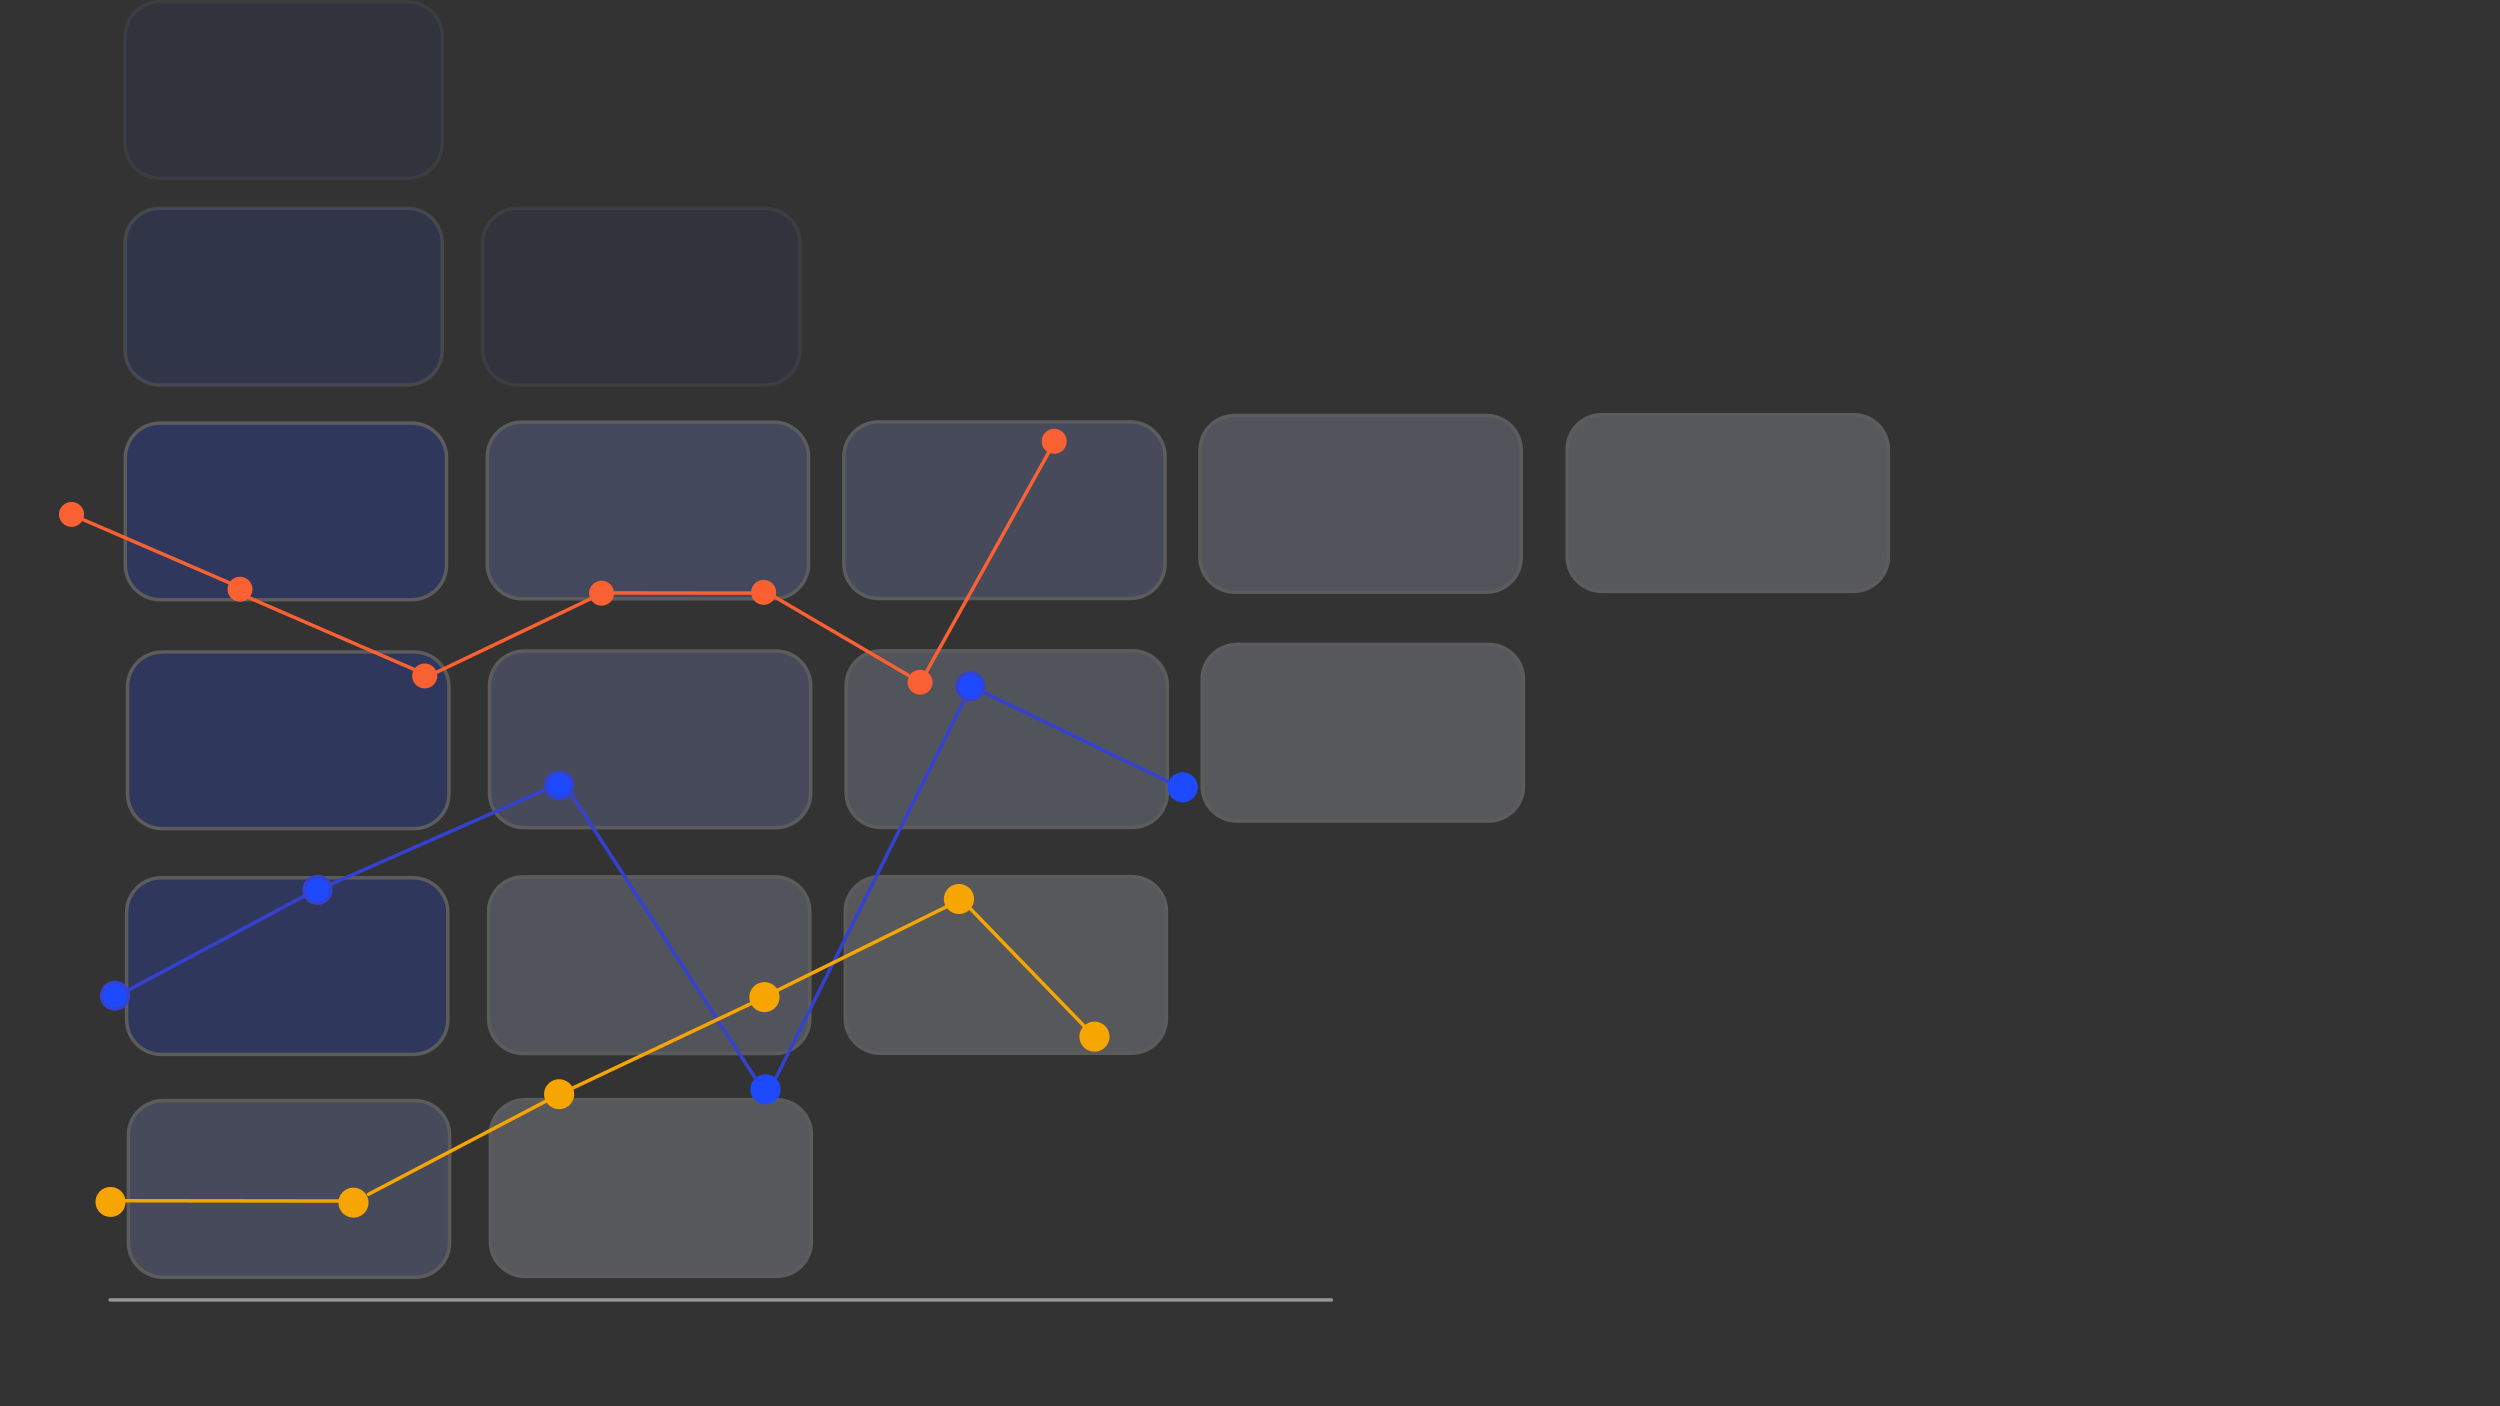 <svg width="1440" height="810" viewBox="0 0 1440 810" fill="none" xmlns="http://www.w3.org/2000/svg">
<rect x="0" y="0" width="1440" height="810" fill="#333333" stroke="none"/>
<g opacity="0.2">
<path fill-rule="evenodd" clip-rule="evenodd" d="M72.175 263.687C72.175 252.642 81.129 243.688 92.175 243.688H237.209C248.255 243.688 257.209 252.642 257.209 263.688V325.437C257.209 336.483 248.255 345.437 237.209 345.437H92.175C81.129 345.437 72.175 336.483 72.175 325.437V263.687Z" fill="#1D4AFF" stroke="white" stroke-width="2" stroke-linecap="round" stroke-linejoin="round"/>
<path fill-rule="evenodd" clip-rule="evenodd" d="M280.674 263.153C280.674 252.107 289.628 243.153 300.674 243.153H445.708C456.753 243.153 465.708 252.107 465.708 263.153V324.902C465.708 335.948 456.753 344.902 445.708 344.902H300.674C289.628 344.902 280.674 335.948 280.674 324.902V263.153Z" fill="#859DFF" stroke="white" stroke-width="2" stroke-linecap="round" stroke-linejoin="round"/>
<path fill-rule="evenodd" clip-rule="evenodd" d="M486.056 263.011C486.056 251.965 495.01 243.011 506.056 243.011H651.059C662.104 243.011 671.059 251.965 671.059 263.011V324.76C671.059 335.806 662.104 344.76 651.059 344.76H506.056C495.01 344.76 486.056 335.806 486.056 324.76V263.011Z" fill="#8FA6FC" stroke="white" stroke-width="2" stroke-linecap="round" stroke-linejoin="round"/>
<path fill-rule="evenodd" clip-rule="evenodd" d="M691.189 259.342C691.189 248.297 700.143 239.342 711.189 239.342H856.223C867.269 239.342 876.223 248.297 876.223 259.342V321.092C876.223 332.137 867.269 341.092 856.223 341.092H711.189C700.143 341.092 691.189 332.137 691.189 321.092V259.342Z" fill="#CFD9FF" stroke="white" stroke-width="2" stroke-linecap="round" stroke-linejoin="round"/>
<path fill-rule="evenodd" clip-rule="evenodd" d="M902.678 258.844C902.678 247.798 911.633 238.844 922.678 238.844H1067.71C1078.76 238.844 1087.71 247.798 1087.71 258.844V320.629C1087.71 331.674 1078.76 340.629 1067.71 340.629H922.678C911.633 340.629 902.678 331.674 902.678 320.629V258.844Z" fill="#E7EAFD" stroke="white" stroke-width="2" stroke-linecap="round" stroke-linejoin="round"/>
<path fill-rule="evenodd" clip-rule="evenodd" d="M73.453 395.531C73.453 384.485 82.407 375.531 93.453 375.531H238.58C249.626 375.531 258.58 384.485 258.58 395.531V457.28C258.58 468.326 249.626 477.28 238.58 477.28H93.453C82.407 477.28 73.453 468.326 73.453 457.28V395.531Z" fill="#1D4AFF" stroke="white" stroke-width="2" stroke-linecap="round" stroke-linejoin="round"/>
<path fill-rule="evenodd" clip-rule="evenodd" d="M281.951 394.996C281.951 383.95 290.906 374.996 301.951 374.996H446.954C458 374.996 466.954 383.95 466.954 394.996V456.746C466.954 467.791 458 476.746 446.954 476.746H301.951C290.906 476.746 281.951 467.791 281.951 456.746V394.996Z" fill="#8FA6FC" stroke="white" stroke-width="2" stroke-linecap="round" stroke-linejoin="round"/>
<path fill-rule="evenodd" clip-rule="evenodd" d="M487.364 394.854C487.364 383.809 496.318 374.854 507.364 374.854H652.398C663.444 374.854 672.398 383.809 672.398 394.854V456.604C672.398 467.649 663.444 476.604 652.398 476.604H507.364C496.318 476.604 487.364 467.649 487.364 456.604V394.854Z" fill="#CFD9FF" stroke="white" stroke-width="2" stroke-linecap="round" stroke-linejoin="round"/>
<path fill-rule="evenodd" clip-rule="evenodd" d="M692.466 391.186C692.466 380.14 701.42 371.186 712.466 371.186H857.5C868.546 371.186 877.5 380.14 877.5 391.186V452.935C877.5 463.981 868.546 472.935 857.5 472.935H712.466C701.42 472.935 692.466 463.981 692.466 452.935V391.186Z" fill="#E7EAFD" stroke="white" stroke-width="2" stroke-linecap="round" stroke-linejoin="round"/>
<path fill-rule="evenodd" clip-rule="evenodd" d="M72.923 525.593C72.923 514.547 81.877 505.593 92.923 505.593H237.957C249.002 505.593 257.957 514.547 257.957 525.593V587.342C257.957 598.388 249.002 607.342 237.957 607.342H92.923C81.877 607.342 72.923 598.388 72.923 587.342V525.593Z" fill="#1D4AFF" stroke="white" stroke-width="2" stroke-linecap="round" stroke-linejoin="round"/>
<path fill-rule="evenodd" clip-rule="evenodd" d="M281.421 525.059C281.421 514.013 290.376 505.059 301.421 505.059H446.456C457.501 505.059 466.456 514.013 466.456 525.059V586.844C466.456 597.89 457.501 606.844 446.456 606.844H301.421C290.376 606.844 281.421 597.89 281.421 586.844V525.059Z" fill="#CFD9FF" stroke="white" stroke-width="2" stroke-linecap="round" stroke-linejoin="round"/>
<path fill-rule="evenodd" clip-rule="evenodd" d="M486.866 524.917C486.866 513.871 495.82 504.917 506.866 504.917H651.869C662.915 504.917 671.869 513.871 671.869 524.917V586.666C671.869 597.712 662.915 606.666 651.869 606.666H506.866C495.82 606.666 486.866 597.712 486.866 586.666V524.917Z" fill="#E7EAFD" stroke="white" stroke-width="2" stroke-linecap="round" stroke-linejoin="round"/>
<path fill-rule="evenodd" clip-rule="evenodd" d="M73.952 653.946C73.952 642.901 82.906 633.946 93.952 633.946H238.986C250.031 633.946 258.986 642.901 258.986 653.946V715.731C258.986 726.777 250.031 735.731 238.986 735.731H93.952C82.906 735.731 73.952 726.777 73.952 715.731V653.946Z" fill="#8FA6FC" stroke="white" stroke-width="2" stroke-linecap="round" stroke-linejoin="round"/>
<path fill-rule="evenodd" clip-rule="evenodd" d="M282.45 653.412C282.45 642.366 291.404 633.412 302.45 633.412H447.359C458.405 633.412 467.359 642.366 467.359 653.412V715.197C467.359 726.243 458.405 735.197 447.359 735.197H302.45C291.404 735.197 282.45 726.243 282.45 715.197V653.412Z" fill="#E7EAFD" stroke="white" stroke-width="2" stroke-linecap="round" stroke-linejoin="round"/>
</g>
<path fill-rule="evenodd" clip-rule="evenodd" d="M601 254.184C601 252.961 601.365 251.766 602.048 250.749C602.731 249.732 603.703 248.939 604.839 248.471C605.976 248.003 607.226 247.88 608.432 248.119C609.639 248.357 610.747 248.946 611.617 249.811C612.487 250.676 613.079 251.778 613.319 252.978C613.559 254.178 613.436 255.421 612.965 256.551C612.494 257.681 611.697 258.647 610.674 259.327C609.652 260.006 608.449 260.369 607.219 260.369C605.571 260.365 603.992 259.712 602.826 258.553C601.661 257.394 601.004 255.823 601 254.184Z" fill="#F96132" stroke="#F96132" stroke-width="2" stroke-linecap="round" stroke-linejoin="round"/>
<path opacity="0.1" fill-rule="evenodd" clip-rule="evenodd" d="M72 140C72 128.954 80.954 120 92 120H234.75C245.795 120 254.75 128.954 254.75 140V201.749C254.75 212.795 245.795 221.749 234.75 221.749H92C80.954 221.749 72 212.795 72 201.749V140Z" fill="#1D4AFF" stroke="white" stroke-width="2" stroke-linecap="round" stroke-linejoin="round"/>
<path opacity="0.05" fill-rule="evenodd" clip-rule="evenodd" d="M278 140C278 128.954 286.954 120 298 120H440.75C451.795 120 460.75 128.954 460.75 140V201.749C460.75 212.795 451.795 221.749 440.75 221.749H298C286.954 221.749 278 212.795 278 201.749V140Z" fill="#1D4AFF" stroke="white" stroke-width="2" stroke-linecap="round" stroke-linejoin="round"/>
<path opacity="0.05" fill-rule="evenodd" clip-rule="evenodd" d="M72 21C72 9.954 80.954 1 92 1H234.75C245.795 1 254.75 9.954 254.75 21V82.749C254.75 93.795 245.795 102.749 234.75 102.749H92C80.954 102.749 72 93.795 72 82.749V21Z" fill="#1D4AFF" stroke="white" stroke-width="2" stroke-linecap="round" stroke-linejoin="round"/>
<path opacity="0.48" d="M63.469 748.778H766.893" stroke="white" stroke-width="2" stroke-linecap="round" stroke-linejoin="round"/>
<path fill-rule="evenodd" clip-rule="evenodd" d="M55.981 692.263C55.993 690.754 56.454 689.282 57.305 688.033C58.157 686.784 59.361 685.814 60.767 685.244C62.172 684.675 63.715 684.532 65.203 684.833C66.689 685.135 68.054 685.867 69.123 686.939C70.192 688.01 70.918 689.372 71.209 690.853C71.501 692.334 71.346 693.867 70.762 695.26C70.179 696.654 69.194 697.844 67.931 698.681C66.668 699.518 65.185 699.965 63.667 699.965C62.653 699.963 61.65 699.761 60.715 699.372C59.78 698.984 58.931 698.415 58.217 697.7C57.503 696.984 56.938 696.136 56.554 695.203C56.171 694.27 55.976 693.271 55.981 692.263Z" fill="#F7A501" stroke="#F7A501" stroke-width="2" stroke-linecap="round" stroke-linejoin="round"/>
<path fill-rule="evenodd" clip-rule="evenodd" d="M432.613 574.329C432.617 572.814 433.073 571.334 433.923 570.076C434.773 568.818 435.979 567.839 437.388 567.262C438.798 566.686 440.348 566.538 441.842 566.838C443.336 567.137 444.707 567.87 445.782 568.945C446.857 570.019 447.587 571.386 447.88 572.873C448.174 574.361 448.017 575.901 447.431 577.3C446.844 578.698 445.853 579.893 444.584 580.731C443.314 581.57 441.823 582.016 440.299 582.012C439.287 582.009 438.286 581.808 437.352 581.421C436.418 581.033 435.57 580.467 434.856 579.753C434.143 579.04 433.577 578.194 433.192 577.263C432.807 576.333 432.611 575.336 432.613 574.329Z" fill="#F7A501" stroke="#F7A501" stroke-width="2" stroke-linecap="round" stroke-linejoin="round"/>
<path fill-rule="evenodd" clip-rule="evenodd" d="M544.654 517.799C544.658 516.283 545.113 514.803 545.963 513.545C546.813 512.287 548.019 511.308 549.429 510.732C550.838 510.155 552.388 510.008 553.882 510.307C555.376 510.607 556.747 511.34 557.822 512.414C558.897 513.489 559.627 514.856 559.921 516.343C560.214 517.83 560.058 519.371 559.471 520.769C558.884 522.168 557.893 523.362 556.624 524.201C555.355 525.04 553.864 525.485 552.34 525.481C551.328 525.479 550.326 525.278 549.392 524.89C548.458 524.503 547.61 523.936 546.897 523.223C546.183 522.51 545.618 521.663 545.233 520.733C544.848 519.802 544.651 518.805 544.654 517.799Z" fill="#F7A501" stroke="#F7A501" stroke-width="2" stroke-linecap="round" stroke-linejoin="round"/>
<path fill-rule="evenodd" clip-rule="evenodd" d="M622.712 597.096C622.716 595.581 623.172 594.101 624.022 592.843C624.872 591.585 626.078 590.606 627.487 590.029C628.897 589.453 630.447 589.305 631.941 589.605C633.435 589.904 634.806 590.637 635.881 591.712C636.956 592.786 637.686 594.153 637.979 595.641C638.273 597.128 638.116 598.668 637.529 600.067C636.943 601.465 635.952 602.66 634.682 603.498C633.413 604.337 631.922 604.783 630.398 604.779C629.386 604.776 628.385 604.576 627.451 604.188C626.517 603.801 625.669 603.234 624.955 602.521C624.241 601.807 623.676 600.961 623.291 600.03C622.906 599.1 622.71 598.103 622.712 597.096Z" fill="#F7A501" stroke="#F7A501" stroke-width="2" stroke-linecap="round" stroke-linejoin="round"/>
<path fill-rule="evenodd" clip-rule="evenodd" d="M314.372 630.253C314.376 628.742 314.83 627.266 315.677 626.012C316.524 624.758 317.725 623.781 319.13 623.206C320.535 622.63 322.08 622.482 323.569 622.779C325.059 623.076 326.427 623.805 327.5 624.875C328.573 625.945 329.303 627.307 329.598 628.789C329.893 630.271 329.739 631.807 329.157 633.202C328.575 634.597 327.589 635.79 326.326 636.629C325.062 637.468 323.577 637.916 322.058 637.916C320.018 637.91 318.063 637.101 316.622 635.664C315.181 634.228 314.372 632.282 314.372 630.253Z" fill="#F7A501" stroke="#F7A501" stroke-width="2" stroke-linecap="round" stroke-linejoin="round"/>
<path fill-rule="evenodd" clip-rule="evenodd" d="M195.913 692.697C195.917 691.186 196.371 689.71 197.218 688.456C198.065 687.201 199.267 686.225 200.671 685.649C202.076 685.074 203.621 684.925 205.111 685.222C206.6 685.52 207.968 686.249 209.041 687.319C210.114 688.388 210.844 689.75 211.139 691.232C211.434 692.714 211.28 694.25 210.698 695.646C210.116 697.041 209.131 698.234 207.867 699.073C206.604 699.912 205.118 700.359 203.599 700.359C202.588 700.359 201.587 700.161 200.653 699.776C199.719 699.39 198.871 698.826 198.157 698.114C197.443 697.402 196.878 696.557 196.492 695.628C196.107 694.698 195.911 693.702 195.913 692.697Z" fill="#F7A501" stroke="#F7A501" stroke-width="2" stroke-linecap="round" stroke-linejoin="round"/>
<path fill-rule="evenodd" clip-rule="evenodd" d="M58.517 573.522C58.517 572.005 58.969 570.523 59.817 569.263C60.664 568.002 61.869 567.02 63.278 566.441C64.687 565.861 66.238 565.711 67.733 566.008C69.228 566.305 70.601 567.037 71.678 568.111C72.755 569.184 73.487 570.551 73.782 572.039C74.078 573.527 73.922 575.068 73.336 576.468C72.75 577.868 71.759 579.063 70.489 579.903C69.219 580.742 67.728 581.188 66.203 581.184C64.162 581.179 62.207 580.37 60.767 578.933C59.326 577.497 58.517 575.551 58.517 573.522Z" fill="#1D4AFF" stroke="#3541D1" stroke-width="2" stroke-linecap="round" stroke-linejoin="round"/>
<path fill-rule="evenodd" clip-rule="evenodd" d="M314.372 452.436C314.372 450.92 314.824 449.437 315.672 448.177C316.52 446.916 317.724 445.934 319.133 445.355C320.543 444.775 322.093 444.625 323.588 444.922C325.084 445.219 326.457 445.951 327.533 447.025C328.61 448.098 329.343 449.466 329.638 450.953C329.933 452.441 329.777 453.982 329.191 455.382C328.605 456.782 327.614 457.977 326.344 458.817C325.074 459.657 323.583 460.103 322.058 460.099C320.018 460.094 318.063 459.284 316.622 457.847C315.181 456.411 314.372 454.465 314.372 452.436Z" fill="#1D4AFF" stroke="#3541D1" stroke-width="2" stroke-linecap="round" stroke-linejoin="round"/>
<path fill-rule="evenodd" clip-rule="evenodd" d="M551.27 395.331C551.27 393.814 551.722 392.332 552.57 391.071C553.417 389.811 554.622 388.829 556.031 388.249C557.44 387.67 558.991 387.519 560.486 387.817C561.982 388.114 563.354 388.846 564.431 389.919C565.508 390.993 566.241 392.36 566.536 393.848C566.831 395.336 566.675 396.877 566.089 398.277C565.503 399.676 564.512 400.872 563.242 401.711C561.972 402.551 560.481 402.997 558.956 402.993C556.916 402.988 554.961 402.178 553.52 400.742C552.079 399.305 551.27 397.359 551.27 395.331Z" fill="#1D4AFF" stroke="#3541D1" stroke-width="2" stroke-linecap="round" stroke-linejoin="round"/>
<path fill-rule="evenodd" clip-rule="evenodd" d="M175.173 512.536C175.173 511.019 175.625 509.537 176.473 508.276C177.321 507.016 178.525 506.034 179.934 505.454C181.344 504.875 182.894 504.724 184.389 505.022C185.885 505.319 187.258 506.051 188.335 507.124C189.411 508.198 190.144 509.565 190.439 511.053C190.734 512.541 190.578 514.082 189.992 515.482C189.406 516.882 188.415 518.077 187.145 518.917C185.875 519.756 184.384 520.202 182.859 520.198C180.819 520.193 178.864 519.383 177.423 517.947C175.982 516.511 175.173 514.564 175.173 512.536Z" fill="#1D4AFF" stroke="#3541D1" stroke-width="2" stroke-linecap="round" stroke-linejoin="round"/>
<path fill-rule="evenodd" clip-rule="evenodd" d="M433.227 627.495C433.227 625.979 433.68 624.496 434.527 623.236C435.375 621.975 436.58 620.993 437.989 620.414C439.398 619.834 440.948 619.684 442.444 619.981C443.939 620.278 445.312 621.01 446.389 622.084C447.466 623.157 448.198 624.524 448.493 626.012C448.788 627.5 448.633 629.041 448.047 630.441C447.46 631.841 446.469 633.036 445.2 633.876C443.93 634.715 442.438 635.161 440.913 635.158C438.873 635.152 436.918 634.343 435.477 632.906C434.036 631.47 433.227 629.524 433.227 627.495Z" fill="#1D4AFF" stroke="#1D4AFF" stroke-width="2" stroke-linecap="round" stroke-linejoin="round"/>
<path fill-rule="evenodd" clip-rule="evenodd" d="M673.493 453.48C673.493 451.964 673.945 450.481 674.793 449.221C675.64 447.96 676.845 446.978 678.254 446.399C679.663 445.819 681.214 445.669 682.709 445.966C684.204 446.263 685.577 446.995 686.654 448.069C687.731 449.142 688.464 450.51 688.759 451.997C689.054 453.485 688.898 455.026 688.312 456.426C687.726 457.826 686.735 459.021 685.465 459.861C684.195 460.7 682.704 461.147 681.179 461.143C679.138 461.137 677.184 460.328 675.743 458.891C674.302 457.455 673.493 455.509 673.493 453.48Z" fill="#1D4AFF" stroke="#1D4AFF" stroke-width="2" stroke-linecap="round" stroke-linejoin="round"/>
<path fill-rule="evenodd" clip-rule="evenodd" d="M73.908 570.271L175.41 516.022L73.908 570.271Z" fill="#F7A501"/>
<path d="M73.908 570.271L175.41 516.022" stroke="#3541D1" stroke-width="2" stroke-linecap="round" stroke-linejoin="round"/>
<path fill-rule="evenodd" clip-rule="evenodd" d="M191.178 509.049L314.709 454.603L191.178 509.049Z" fill="#F7A501"/>
<path d="M191.178 509.049L314.709 454.603" stroke="#3541D1" stroke-width="2" stroke-linecap="round" stroke-linejoin="round"/>
<path fill-rule="evenodd" clip-rule="evenodd" d="M328.773 457.045L434.614 620.345L328.773 457.045Z" fill="#F7A501"/>
<path d="M328.773 457.045L434.614 620.345" stroke="#3541D1" stroke-width="2" stroke-linecap="round" stroke-linejoin="round"/>
<path fill-rule="evenodd" clip-rule="evenodd" d="M446.776 621.172L555.727 402.521L446.776 621.172Z" fill="#F7A501"/>
<path d="M446.776 621.172L555.727 402.521" stroke="#3541D1" stroke-width="2" stroke-linecap="round" stroke-linejoin="round"/>
<path fill-rule="evenodd" clip-rule="evenodd" d="M565.671 398.384L672.641 450.092L565.671 398.384Z" fill="#F7A501"/>
<path d="M565.671 398.384L672.641 450.092" stroke="#3541D1" stroke-width="2" stroke-linecap="round" stroke-linejoin="round"/>
<path fill-rule="evenodd" clip-rule="evenodd" d="M630.691 597.438L550.006 514.192L630.691 597.438Z" fill="#F7A501"/>
<path d="M630.691 597.438L550.006 514.192" stroke="#F7A501" stroke-width="2" stroke-linecap="round" stroke-linejoin="round"/>
<path fill-rule="evenodd" clip-rule="evenodd" d="M432.118 578.289L329.11 627.081L432.118 578.289Z" fill="#F7A501"/>
<path d="M432.118 578.289L329.11 627.081" stroke="#F7A501" stroke-width="2" stroke-linecap="round" stroke-linejoin="round"/>
<path fill-rule="evenodd" clip-rule="evenodd" d="M549.61 520.068L441.815 573.346L549.61 520.068Z" fill="#F7A501"/>
<path d="M549.61 520.068L441.815 573.346" stroke="#F7A501" stroke-width="2" stroke-linecap="round" stroke-linejoin="round"/>
<path fill-rule="evenodd" clip-rule="evenodd" d="M315.025 633.956L212.236 687.91L315.025 633.956Z" fill="#F7A501"/>
<path d="M315.025 633.956L212.236 687.91" stroke="#F7A501" stroke-width="2" stroke-linecap="round" stroke-linejoin="round"/>
<path fill-rule="evenodd" clip-rule="evenodd" d="M195.656 691.79L71.393 691.633L195.656 691.79Z" fill="#F7A501"/>
<path d="M195.656 691.79L71.393 691.633" stroke="#F7A501" stroke-width="2" stroke-linecap="round" stroke-linejoin="round"/>
<path fill-rule="evenodd" clip-rule="evenodd" d="M34.966 296.299C34.966 295.075 35.331 293.879 36.016 292.861C36.7 291.844 37.672 291.051 38.809 290.584C39.947 290.116 41.198 289.995 42.405 290.235C43.612 290.474 44.72 291.065 45.589 291.932C46.458 292.798 47.049 293.901 47.287 295.102C47.525 296.303 47.4 297.547 46.927 298.677C46.454 299.806 45.654 300.771 44.629 301.449C43.604 302.126 42.4 302.486 41.17 302.483C39.523 302.479 37.945 301.826 36.782 300.666C35.619 299.507 34.966 297.936 34.966 296.299Z" fill="#F96132" stroke="#F96132" stroke-width="2" stroke-linecap="round" stroke-linejoin="round"/>
<path fill-rule="evenodd" clip-rule="evenodd" d="M238.41 389.351C238.41 388.128 238.775 386.933 239.458 385.916C240.142 384.898 241.113 384.106 242.249 383.638C243.386 383.17 244.636 383.047 245.843 383.286C247.049 383.524 248.157 384.113 249.027 384.978C249.897 385.843 250.489 386.945 250.729 388.145C250.969 389.345 250.846 390.588 250.375 391.718C249.904 392.848 249.107 393.814 248.085 394.494C247.062 395.173 245.859 395.536 244.629 395.536C242.98 395.536 241.398 394.884 240.232 393.724C239.065 392.565 238.41 390.992 238.41 389.351Z" fill="#F96132" stroke="#F96132" stroke-width="2" stroke-linecap="round" stroke-linejoin="round"/>
<path fill-rule="evenodd" clip-rule="evenodd" d="M433.62 341.211C433.62 339.987 433.985 338.791 434.669 337.774C435.353 336.756 436.326 335.964 437.463 335.496C438.6 335.028 439.852 334.907 441.059 335.147C442.265 335.387 443.374 335.977 444.243 336.844C445.112 337.71 445.703 338.814 445.941 340.014C446.179 341.215 446.054 342.459 445.581 343.589C445.107 344.719 444.308 345.683 443.283 346.361C442.258 347.039 441.054 347.399 439.823 347.396C438.177 347.391 436.599 346.738 435.436 345.579C434.273 344.419 433.62 342.849 433.62 341.211Z" fill="#F96132" stroke="#F96132" stroke-width="2" stroke-linecap="round" stroke-linejoin="round"/>
<path fill-rule="evenodd" clip-rule="evenodd" d="M132.028 339.351C132.035 338.133 132.404 336.943 133.089 335.933C133.775 334.923 134.746 334.137 135.88 333.675C137.014 333.213 138.26 333.095 139.461 333.337C140.662 333.579 141.765 334.169 142.629 335.033C143.493 335.896 144.081 336.996 144.318 338.191C144.555 339.387 144.43 340.626 143.959 341.751C143.489 342.876 142.694 343.838 141.675 344.514C140.655 345.191 139.457 345.552 138.232 345.552C137.415 345.55 136.607 345.388 135.853 345.075C135.099 344.762 134.415 344.305 133.839 343.729C133.263 343.153 132.806 342.47 132.496 341.719C132.185 340.968 132.026 340.163 132.028 339.351Z" fill="#F96132" stroke="#F96132" stroke-width="2" stroke-linecap="round" stroke-linejoin="round"/>
<path fill-rule="evenodd" clip-rule="evenodd" d="M340.284 341.672C340.287 340.453 340.654 339.262 341.337 338.25C342.021 337.237 342.991 336.449 344.125 335.985C345.258 335.52 346.505 335.4 347.707 335.64C348.91 335.88 350.013 336.469 350.879 337.332C351.745 338.195 352.335 339.295 352.573 340.491C352.811 341.687 352.687 342.926 352.217 344.053C351.747 345.179 350.952 346.141 349.932 346.818C348.912 347.495 347.714 347.857 346.487 347.857C344.841 347.853 343.263 347.199 342.1 346.04C340.937 344.88 340.284 343.31 340.284 341.672Z" fill="#F96132" stroke="#F96132" stroke-width="2" stroke-linecap="round" stroke-linejoin="round"/>
<path fill-rule="evenodd" clip-rule="evenodd" d="M523.743 392.96C523.743 391.736 524.108 390.54 524.793 389.523C525.477 388.505 526.449 387.713 527.586 387.245C528.723 386.777 529.975 386.656 531.182 386.896C532.388 387.136 533.497 387.726 534.366 388.593C535.235 389.459 535.826 390.563 536.064 391.763C536.302 392.964 536.177 394.208 535.704 395.338C535.231 396.468 534.431 397.433 533.406 398.11C532.381 398.788 531.177 399.148 529.946 399.145C528.3 399.14 526.722 398.487 525.559 397.328C524.396 396.168 523.743 394.598 523.743 392.96Z" fill="#F96132" stroke="#F96132" stroke-width="2" stroke-linecap="round" stroke-linejoin="round"/>
<path fill-rule="evenodd" clip-rule="evenodd" d="M47.197 299.018L131.804 335.584L47.197 299.018Z" fill="#F96132"/>
<path d="M47.197 299.018L131.804 335.584" stroke="#F96132" stroke-width="2" stroke-linecap="round" stroke-linejoin="round"/>
<path fill-rule="evenodd" clip-rule="evenodd" d="M139 342.367L238 385.367L139 342.367Z" fill="#F96132"/>
<path d="M139 342.367L238 385.367" stroke="#F96132" stroke-width="2" stroke-linecap="round" stroke-linejoin="round"/>
<path fill-rule="evenodd" clip-rule="evenodd" d="M251.2 387.348L340.604 344.709L251.2 387.348Z" fill="#F96132"/>
<path d="M251.2 387.348L340.604 344.709" stroke="#F96132" stroke-width="2" stroke-linecap="round" stroke-linejoin="round"/>
<path fill-rule="evenodd" clip-rule="evenodd" d="M353.346 341.529L433.78 341.625L353.346 341.529Z" fill="#F96132"/>
<path d="M353.346 341.529L433.78 341.625" stroke="#F96132" stroke-width="2" stroke-linecap="round" stroke-linejoin="round"/>
<path fill-rule="evenodd" clip-rule="evenodd" d="M445.531 343.421L523.136 388.922L445.531 343.421Z" fill="#F96132"/>
<path d="M445.531 343.421L523.136 388.922" stroke="#F96132" stroke-width="2" stroke-linecap="round" stroke-linejoin="round"/>
<path fill-rule="evenodd" clip-rule="evenodd" d="M533.896 386.506L604.497 259.781L533.896 386.506Z" fill="#F96132"/>
<path d="M533.896 386.506L604.497 259.781" stroke="#F96132" stroke-width="2" stroke-linecap="round" stroke-linejoin="round"/>
</svg>
